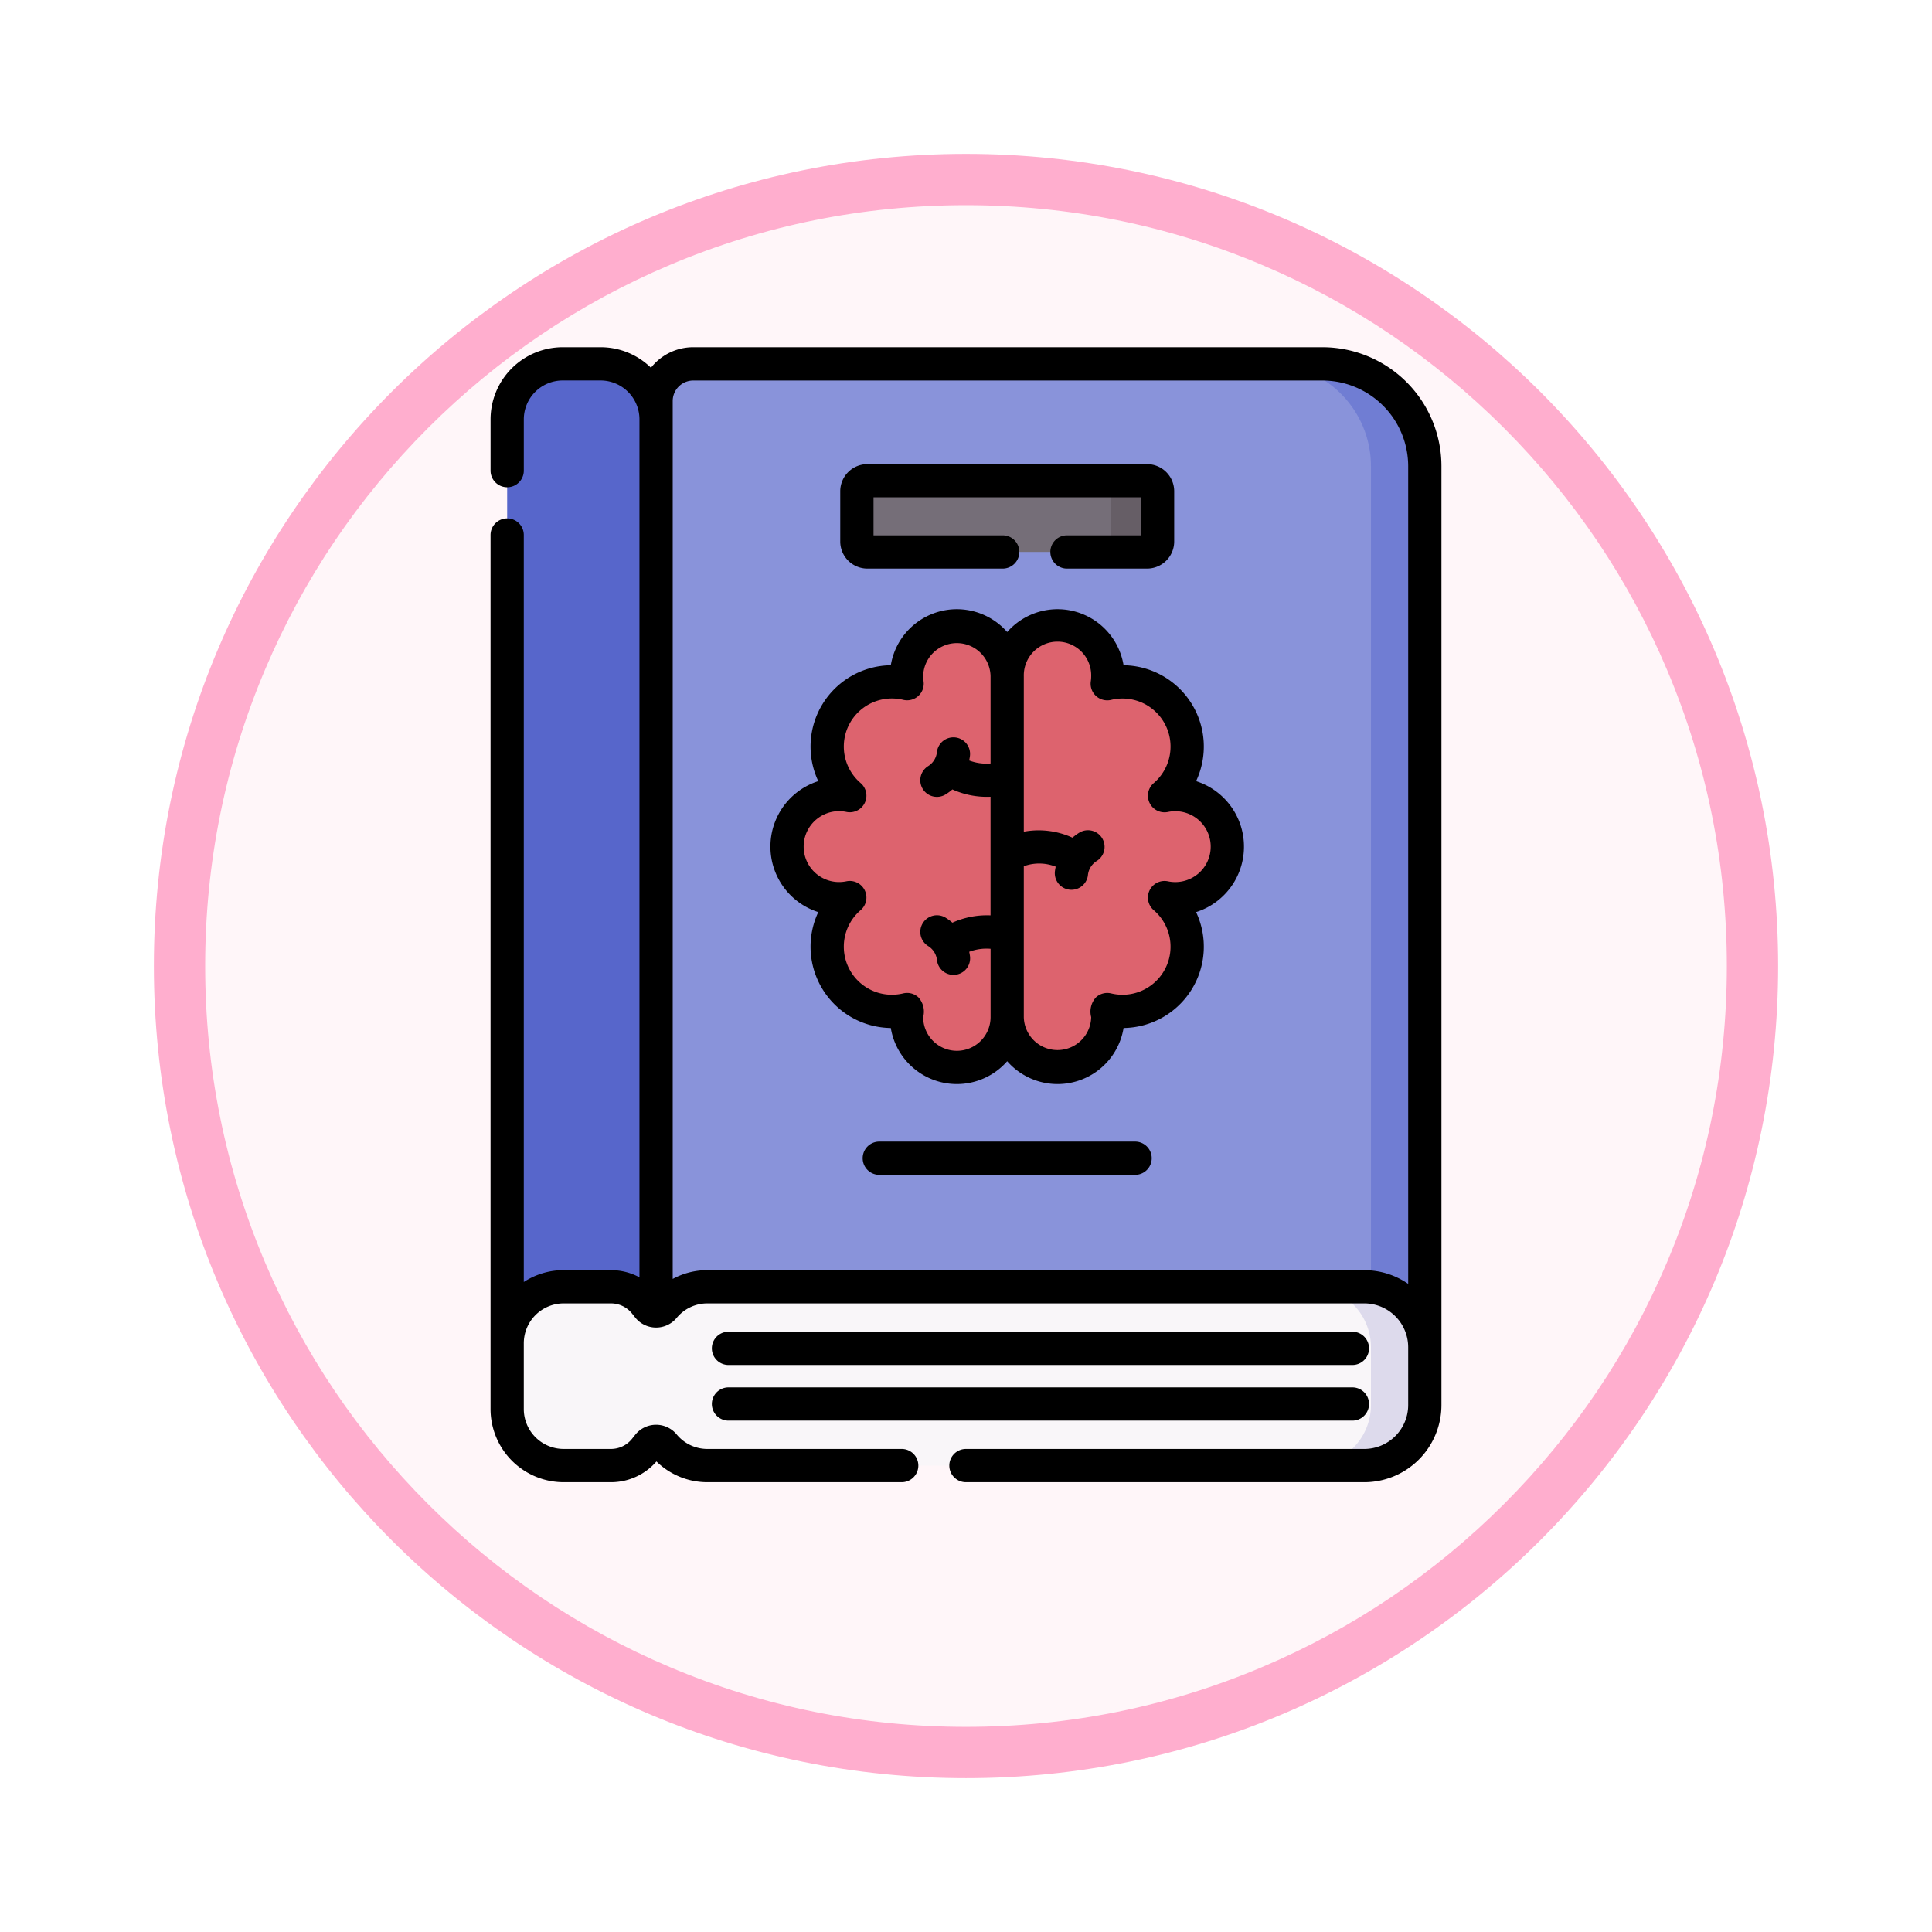 <svg xmlns="http://www.w3.org/2000/svg" xmlns:xlink="http://www.w3.org/1999/xlink" width="113" height="113" viewBox="0 0 113 113">
  <defs>
    <filter id="Path_982547" x="0" y="0" width="113" height="113" filterUnits="userSpaceOnUse">
      <feOffset dy="3" input="SourceAlpha"/>
      <feGaussianBlur stdDeviation="3" result="blur"/>
      <feFlood flood-opacity="0.161"/>
      <feComposite operator="in" in2="blur"/>
      <feComposite in="SourceGraphic"/>
    </filter>
  </defs>
  <g id="Group_1152476" data-name="Group 1152476" transform="translate(-743.5 -4315.379)">
    <g id="Group_1148634" data-name="Group 1148634" transform="translate(488.454 600.047)">
      <g id="Group_1148525" data-name="Group 1148525" transform="translate(264.046 3721.333)">
        <g transform="matrix(1, 0, 0, 1, -9, -6)" filter="url(#Path_982547)">
          <g id="Path_982547-2" data-name="Path 982547" transform="translate(9 6)" fill="#fff6f9">
            <path d="M 47.5 93.5 C 41.289 93.5 35.265 92.284 29.595 89.886 C 24.118 87.569 19.198 84.252 14.973 80.027 C 10.748 75.802 7.431 70.882 5.114 65.405 C 2.716 59.735 1.5 53.711 1.5 47.5 C 1.5 41.289 2.716 35.265 5.114 29.595 C 7.431 24.118 10.748 19.198 14.973 14.973 C 19.198 10.748 24.118 7.431 29.595 5.114 C 35.265 2.716 41.289 1.5 47.5 1.5 C 53.711 1.5 59.735 2.716 65.405 5.114 C 70.882 7.431 75.802 10.748 80.027 14.973 C 84.252 19.198 87.569 24.118 89.886 29.595 C 92.284 35.265 93.5 41.289 93.5 47.5 C 93.5 53.711 92.284 59.735 89.886 65.405 C 87.569 70.882 84.252 75.802 80.027 80.027 C 75.802 84.252 70.882 87.569 65.405 89.886 C 59.735 92.284 53.711 93.5 47.5 93.5 Z" stroke="none"/>
            <path d="M 47.5 3 C 41.491 3 35.664 4.176 30.18 6.496 C 24.881 8.737 20.122 11.946 16.034 16.034 C 11.946 20.122 8.737 24.881 6.496 30.18 C 4.176 35.664 3 41.491 3 47.5 C 3 53.509 4.176 59.336 6.496 64.82 C 8.737 70.119 11.946 74.878 16.034 78.966 C 20.122 83.054 24.881 86.263 30.18 88.504 C 35.664 90.824 41.491 92 47.5 92 C 53.509 92 59.336 90.824 64.82 88.504 C 70.119 86.263 74.878 83.054 78.966 78.966 C 83.054 74.878 86.263 70.119 88.504 64.82 C 90.824 59.336 92 53.509 92 47.5 C 92 41.491 90.824 35.664 88.504 30.18 C 86.263 24.881 83.054 20.122 78.966 16.034 C 74.878 11.946 70.119 8.737 64.82 6.496 C 59.336 4.176 53.509 3 47.5 3 M 47.5 0 C 73.734 0 95 21.266 95 47.5 C 95 73.734 73.734 95 47.5 95 C 21.266 95 0 73.734 0 47.5 C 0 21.266 21.266 0 47.5 0 Z" stroke="none" fill="#ffaece"/>
          </g>
        </g>
      </g>
    </g>
    <g id="motivation_5100343" transform="translate(730.673 4335.688)">
      <path id="Path_984046" data-name="Path 984046" d="M57.728,66.779h-8.71V10.746A3.246,3.246,0,0,1,52.264,7.5h2.219a3.246,3.246,0,0,1,3.246,3.246Z" transform="translate(-6.528 -6.528)" fill="#5766cb"/>
      <path id="Path_984047" data-name="Path 984047" d="M161.382,67H116.42V9.9A2.175,2.175,0,0,1,118.6,7.72h36.8a5.984,5.984,0,0,1,5.984,5.984V67Z" transform="translate(-65.191 -6.719)" fill="#8993da"/>
      <path id="Path_984048" data-name="Path 984048" d="M395.678,7.5h-3.151a5.984,5.984,0,0,1,5.984,5.984V66.779h3.151v-53.3A5.984,5.984,0,0,0,395.678,7.5Z" transform="translate(-305.499 -6.528)" fill="#707dd3"/>
      <path id="Path_984049" data-name="Path 984049" d="M58.187,425.044a.59.59,0,0,1-.913,0l-.2-.251a2.558,2.558,0,0,0-1.986-.945H52.322a3.3,3.3,0,0,0-3.3,3.3V431a3.3,3.3,0,0,0,3.3,3.3h2.762a2.558,2.558,0,0,0,1.986-.945l.2-.251a.59.59,0,0,1,.913,0,3.3,3.3,0,0,0,2.546,1.2H99.152a3.538,3.538,0,0,0,3.538-3.538v-3.381a3.538,3.538,0,0,0-3.538-3.538H60.733A3.3,3.3,0,0,0,58.187,425.044Z" transform="translate(-6.528 -368.891)" fill="#f9f6f9"/>
      <g id="Group_1152473" data-name="Group 1152473" transform="translate(89.474 54.953)">
        <path id="Path_984050" data-name="Path 984050" d="M414.541,423.844H411.39a3.538,3.538,0,0,1,3.538,3.538v3.381a3.538,3.538,0,0,1-3.538,3.538h3.151a3.538,3.538,0,0,0,3.538-3.538v-3.381A3.538,3.538,0,0,0,414.541,423.844Z" transform="translate(-411.39 -423.844)" fill="#dddaec"/>
      </g>
      <path id="Path_984051" data-name="Path 984051" d="M223.746,64.377H207.387a.613.613,0,0,1-.613-.613V60.822a.613.613,0,0,1,.613-.613h16.359a.613.613,0,0,1,.613.613v2.942A.613.613,0,0,1,223.746,64.377Z" transform="translate(-143.83 -52.403)" fill="#756e78"/>
      <path id="Path_984052" data-name="Path 984052" d="M319.282,60.21h-2.741a.613.613,0,0,1,.613.613v2.942a.613.613,0,0,1-.613.613h2.741a.613.613,0,0,0,.613-.613V60.823A.613.613,0,0,0,319.282,60.21Z" transform="translate(-239.365 -52.404)" fill="#665e66"/>
      <g id="Group_1152474" data-name="Group 1152474" transform="translate(58.86 16.295)">
        <path id="Path_984053" data-name="Path 984053" d="M182.267,128.623a2.97,2.97,0,0,0,.033.442,3.783,3.783,0,0,0-3.354,6.549,3.046,3.046,0,1,0,0,5.962,3.783,3.783,0,0,0,3.354,6.549,2.943,2.943,0,1,0,5.853.442V128.623a2.943,2.943,0,0,0-5.886,0Z" transform="translate(-175.277 -125.68)" fill="#dd636e"/>
        <path id="Path_984054" data-name="Path 984054" d="M280.477,128.623a2.97,2.97,0,0,1-.033.442,3.783,3.783,0,0,1,3.354,6.549,3.046,3.046,0,1,1,0,5.962,3.783,3.783,0,0,1-3.354,6.549,2.943,2.943,0,1,1-5.853.442V128.623a2.943,2.943,0,0,1,5.886,0Z" transform="translate(-261.714 -125.68)" fill="#dd636e"/>
      </g>
      <g id="Group_1152475" data-name="Group 1152475" transform="translate(41.518)">
        <path id="Path_984055" data-name="Path 984055" d="M90.179,0h-36.8A3.144,3.144,0,0,0,50.9,1.2,4.2,4.2,0,0,0,47.955,0H45.737a4.223,4.223,0,0,0-4.218,4.218v3a.972.972,0,1,0,1.945,0v-3a2.276,2.276,0,0,1,2.273-2.273h2.218A2.276,2.276,0,0,1,50.228,4.2V54.4a3.523,3.523,0,0,0-1.672-.419H45.795a4.252,4.252,0,0,0-2.332.693V10.983a.972.972,0,0,0-1.945,0V62.106a4.281,4.281,0,0,0,4.277,4.277h2.762a3.516,3.516,0,0,0,2.665-1.214,4.258,4.258,0,0,0,2.984,1.214H65.567a.972.972,0,1,0,0-1.945H54.206a2.322,2.322,0,0,1-1.8-.847,1.563,1.563,0,0,0-2.418.01l-.2.251a1.579,1.579,0,0,1-1.231.586H45.795a2.334,2.334,0,0,1-2.332-2.332V58.257a2.334,2.334,0,0,1,2.332-2.332h2.762a1.58,1.58,0,0,1,1.231.586l.2.251a1.563,1.563,0,0,0,2.418.009,2.322,2.322,0,0,1,1.8-.846H92.624a2.569,2.569,0,0,1,2.566,2.566v3.381a2.569,2.569,0,0,1-2.566,2.566h-23.3a.972.972,0,0,0,0,1.945h23.3a4.516,4.516,0,0,0,4.511-4.511V6.956A6.964,6.964,0,0,0,90.179,0Zm2.446,53.981H54.206a4.267,4.267,0,0,0-2.033.513V3.148a1.2,1.2,0,0,1,1.2-1.2h36.8A5.017,5.017,0,0,1,95.19,6.956V54.784a4.485,4.485,0,0,0-2.566-.8Z" transform="translate(-41.518)"/>
        <path id="Path_984056" data-name="Path 984056" d="M142.334,446.066h36.492a.972.972,0,1,0,0-1.945H142.334a.972.972,0,1,0,0,1.945Z" transform="translate(-128.417 -386.539)"/>
        <path id="Path_984057" data-name="Path 984057" d="M142.334,471.167h36.492a.972.972,0,1,0,0-1.945H142.334a.972.972,0,1,0,0,1.945Z" transform="translate(-128.417 -408.385)"/>
        <path id="Path_984058" data-name="Path 984058" d="M225.328,358.346H210.367a.972.972,0,1,0,0,1.945h14.961a.972.972,0,1,0,0-1.945Z" transform="translate(-187.629 -311.885)"/>
        <path id="Path_984059" data-name="Path 984059" d="M200.859,58.823h7.915a.972.972,0,0,0,0-1.945h-7.555V54.655h15.641v2.223h-4.326a.972.972,0,0,0,0,1.945h4.685a1.587,1.587,0,0,0,1.586-1.586V54.3a1.587,1.587,0,0,0-1.586-1.586h-16.36a1.587,1.587,0,0,0-1.586,1.586v2.942A1.587,1.587,0,0,0,200.859,58.823Z" transform="translate(-178.819 -45.876)"/>
        <path id="Path_984060" data-name="Path 984060" d="M193.99,128.948a4.019,4.019,0,0,0-1.317-.713,4.756,4.756,0,0,0-4.242-6.778,3.914,3.914,0,0,0-6.807-1.943,3.914,3.914,0,0,0-6.807,1.943,4.756,4.756,0,0,0-4.242,6.778,4.02,4.02,0,0,0,0,7.66,4.756,4.756,0,0,0,4.242,6.778,3.914,3.914,0,0,0,6.807,1.943,3.914,3.914,0,0,0,6.807-1.943,4.756,4.756,0,0,0,4.242-6.778,4.018,4.018,0,0,0,1.317-6.947Zm-15.309,15.059a1.973,1.973,0,0,1-1.971-1.971,1.237,1.237,0,0,0-.283-1.159.973.973,0,0,0-.885-.228,2.811,2.811,0,0,1-2.492-4.866.972.972,0,0,0-.832-1.69,2.073,2.073,0,1,1,0-4.058.972.972,0,0,0,.832-1.69,2.811,2.811,0,0,1,2.492-4.866.972.972,0,0,0,1.19-1.09,2,2,0,0,1-.022-.3,1.971,1.971,0,0,1,3.941,0V127.2a2.81,2.81,0,0,1-1.251-.174q.025-.118.043-.24a.972.972,0,1,0-1.925-.281,1.107,1.107,0,0,1-.521.854.972.972,0,0,0,1.035,1.647,3.131,3.131,0,0,0,.387-.286,4.919,4.919,0,0,0,2.231.428v6.938a4.941,4.941,0,0,0-2.231.428,3.148,3.148,0,0,0-.387-.286A.972.972,0,1,0,177,137.879a1.108,1.108,0,0,1,.521.855.972.972,0,1,0,1.925-.281q-.018-.121-.043-.237a2.85,2.85,0,0,1,1.25-.175v4A1.973,1.973,0,0,1,178.682,144.007Zm14.083-10.335a2.069,2.069,0,0,1-1.735.422.972.972,0,0,0-.832,1.69,2.811,2.811,0,0,1-2.492,4.866.972.972,0,0,0-.885.228,1.235,1.235,0,0,0-.283,1.159,1.971,1.971,0,0,1-3.941,0c0-.233,0,1.519,0-8.826a2.631,2.631,0,0,1,1.866.026q-.025.118-.043.24a.972.972,0,1,0,1.925.281,1.107,1.107,0,0,1,.521-.855.972.972,0,0,0-1.035-1.647,3.137,3.137,0,0,0-.387.286,4.777,4.777,0,0,0-2.847-.35v-9.1a1.971,1.971,0,1,1,3.941,0,2,2,0,0,1-.022.3.972.972,0,0,0,1.19,1.09,2.811,2.811,0,0,1,2.492,4.866.972.972,0,0,0,.832,1.69,2.073,2.073,0,0,1,1.735,3.636Z" transform="translate(-151.406 -102.856)"/>
      </g>
    </g>
  </g>
</svg>
